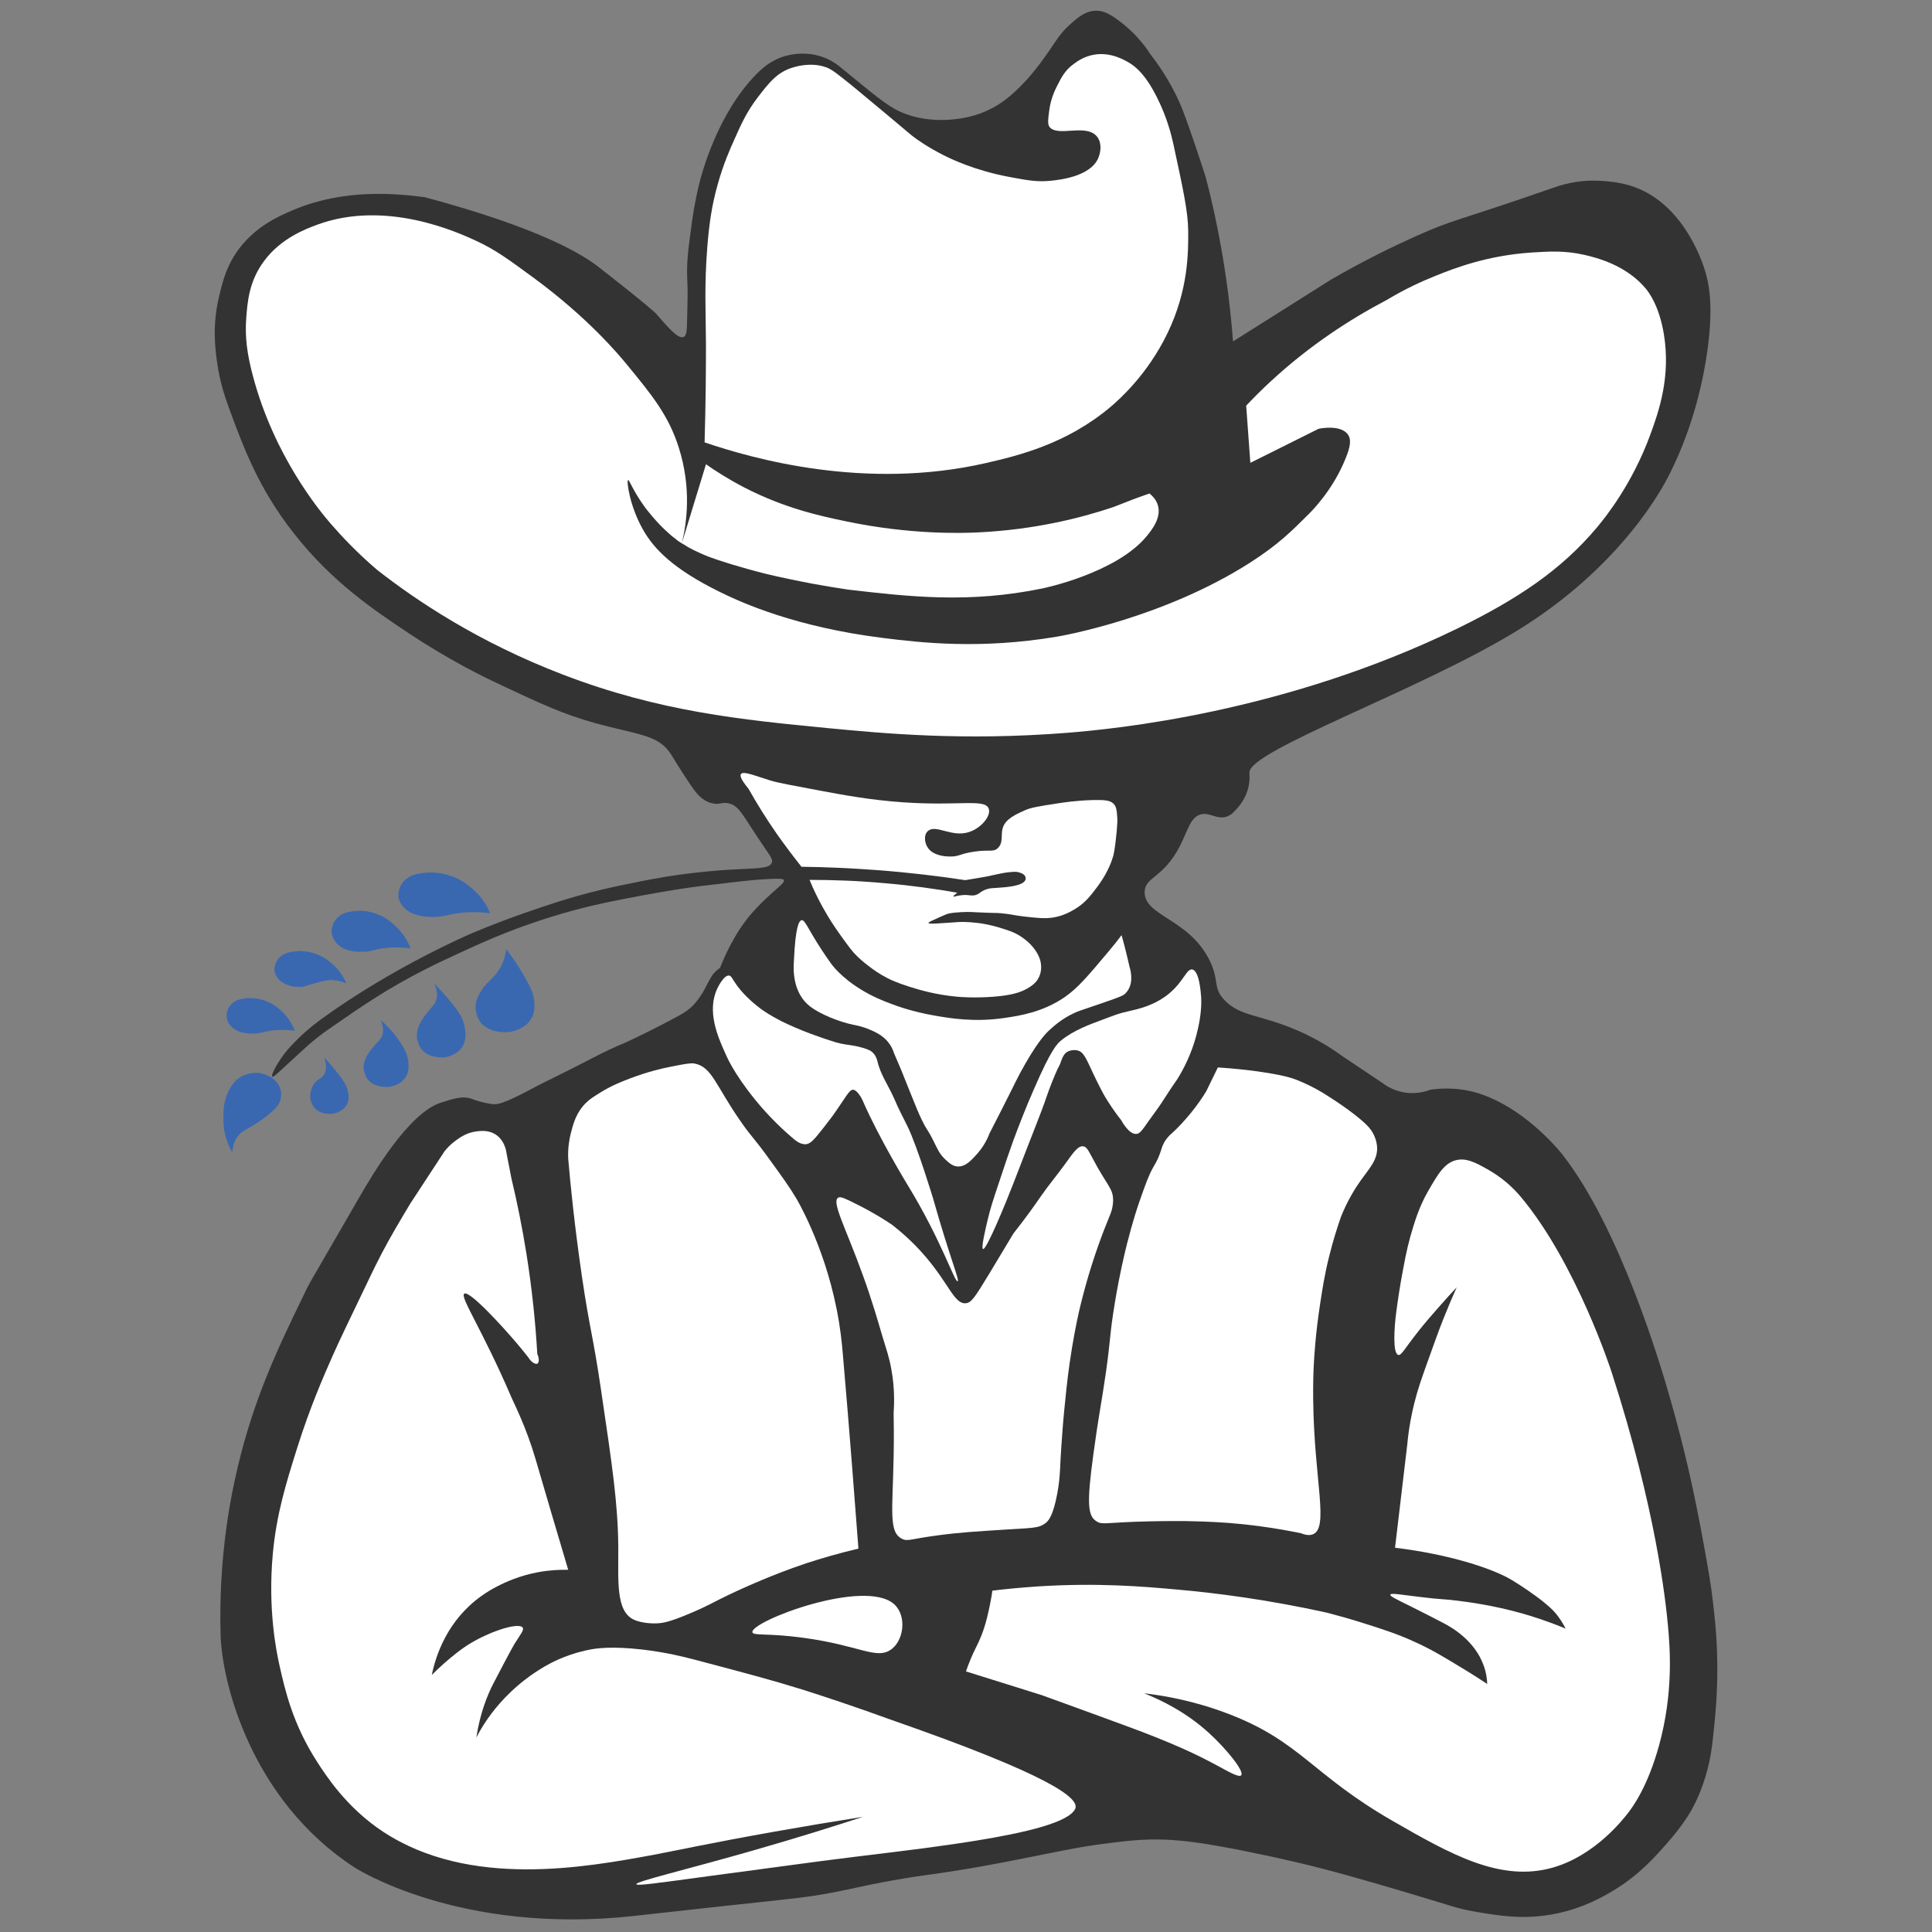 <?xml version="1.0" encoding="utf-8"?>
<!-- Generator: Adobe Illustrator 26.0.1, SVG Export Plug-In . SVG Version: 6.00 Build 0)  -->
<svg version="1.1" id="Layer_1" xmlns="http://www.w3.org/2000/svg" xmlns:xlink="http://www.w3.org/1999/xlink" x="0px" y="0px"
	 viewBox="0 0 1080 1080" style="enable-background:new 0 0 1080 1080;" xml:space="preserve">
<rect x="0" y="0" width="1080" height="1080" fill="#808080" stroke="none"/>
<style type="text/css">
	.Drop_x0020_Shadow{fill:none;}
	.Outer_x0020_Glow_x0020_5_x0020_pt{fill:none;}
	.Blue_x0020_Neon{fill:none;stroke:#8AACDA;stroke-width:7;stroke-linecap:round;stroke-linejoin:round;}
	.Chrome_x0020_Highlight{fill:url(#SVGID_1_);stroke:#FFFFFF;stroke-width:0.363;stroke-miterlimit:1;}
	.Jive_GS{fill:#FFDD00;}
	.Alyssa_GS{fill:#A6D0E4;}
	.st0{fill:#3968B1;}
	.st1{fill:#333333;}
	.st2{fill:#4173B8;}
	.st3{fill:#FFFFFF;}
</style>
<linearGradient id="SVGID_1_" gradientUnits="userSpaceOnUse" x1="0" y1="0" x2="6.123234e-17" y2="-1">
	<stop  offset="0" style="stop-color:#656565"/>
	<stop  offset="0.618" style="stop-color:#1B1B1B"/>
	<stop  offset="0.629" style="stop-color:#545454"/>
	<stop  offset="0.983" style="stop-color:#3E3E3E"/>
</linearGradient>
<g>
	<path class="st0" d="M157.04,534.51c2.51-1.97,5.4-2.37,7.62-2.68c5.89-0.79,10.62,0.95,12.55,1.66c4.15,1.58,6.66,3.71,8.3,5.13
		c4.44,3.79,6.76,7.89,8.11,11.13c-3.96-1.74-7.05-1.89-8.98-1.89c-2.22,0.08-4.44,0.63-8.98,1.89c-5.31,1.42-4.83,1.66-6.56,1.89
		c-0.77,0.08-7.43,0.71-12.26-3.23c-2.99-2.45-3.38-5.37-3.47-5.84C153.46,542.09,153.08,537.75,157.04,534.51z"/>
	<path class="st0" d="M130.01,560.71c2.32-1.97,5.12-2.37,7.24-2.6c5.6-0.71,10.04,0.95,11.87,1.66c3.86,1.5,6.18,3.55,7.91,5.13
		c4.25,3.79,6.47,7.97,7.72,11.28c-5.89-0.79-10.42-0.47-13.51,0c-4.54,0.71-5.69,1.58-9.65,1.58c-2.51,0-7.82,0-11.58-3.23
		c-2.8-2.37-3.28-5.29-3.28-5.84C126.63,568.2,126.25,563.94,130.01,560.71z"/>
	<path class="st0" d="M155.88,606.71c2.22,4.02,1.06,7.81,0.68,8.76c-1.06,2.92-2.99,4.66-6.66,7.73c-2.8,2.37-5.5,4.1-9.27,6.39
		c-4.25,2.6-4.44,2.45-5.69,3.47c-2.22,1.81-4.63,5.05-5.12,11.13c-2.41-4.26-3.57-7.97-4.15-10.65c-0.87-3.87-0.77-6.79-0.77-10.26
		c0-3.95,0.48-6.31,0.97-8.21c0.19-0.79,0.39-1.74,0.87-2.76c1.06-2.68,3.28-8.36,9.46-11.13c4.63-2.05,8.88-1.42,9.65-1.26
		C146.61,600.16,152.89,601.42,155.88,606.71z"/>
	<g>
		<path class="st1" d="M532.75,900.07"/>
		<path class="st2" d="M528.93,493.29"/>
		<path class="st2" d="M528.93,493.29"/>
		<path class="st1" d="M381.98,188.43c1.83-0.63,2.03-3.47,2.12-10.02c0.29-10.81,0.39-16.18,0.1-21.62
			c-0.48-9.39,0.39-16.25,2.22-29.83c0.58-4.5,1.83-13.57,4.44-24.22c1.35-5.44,10.04-39.06,32.14-61.47
			c3.47-3.47,8.59-8.05,16.79-10.18c2.22-0.55,9.36-2.21,17.57,0c6.85,1.81,11.2,5.37,13.7,7.5C487.47,52,495.38,58.87,503.1,62.42
			c13.9,6.31,31.37,5.68,44.11,1.26c12.35-4.26,19.98-12.15,24.51-16.73c6.85-6.94,13.61-16.89,15.15-19.1
			c3.76-5.52,5.98-9.47,11.48-14.36c4.05-3.63,8.49-7.5,14.48-7.5c3.76,0,6.95,1.5,11.48,4.73c12.64,9.07,18.34,19.02,18.34,19.02
			c8.2,10.49,13.13,19.81,16.21,26.43c2.61,5.68,4.73,11.91,8.98,24.22c2.61,7.73,4.73,14.2,6.18,18.7
			c5.98,22.8,12.35,53.89,15.25,91.77c18.34-11.52,36.58-23.12,54.91-34.64c18.05-10.42,34.07-18.23,46.52-23.83
			c22.39-10.1,22.39-8.21,77.02-27.22c3.28-1.18,9.94-3.47,19.11-4.1c0,0,12.74-0.87,24.42,2.68c28.57,8.68,39.47,40.48,41.21,45.53
			c2.7,7.89,5.4,19.96,2.32,44.19c-6.56,50.97-27.51,82.22-27.51,82.22c-6.76,11.05-30.01,46.48-78.56,76.46
			c-54.05,33.46-151.14,67.46-150.27,79.85c0,0.55,0.48,4.18-0.77,8.84c-1.35,5.05-3.96,8.44-5.21,10.02
			c-2.51,2.92-3.96,4.66-6.66,5.6c-5.5,1.81-9.07-2.21-13.99-1.34c-6.18,1.1-7.72,8.84-12.16,17.67
			c-9.36,18.31-19.59,17.2-19.78,25.8c-0.29,13.49,24.61,14.91,36.19,38.03c5.89,11.76,1.54,15.47,8.78,22.8
			c8.49,8.52,18.63,7.73,37.35,15.31c11.58,4.66,20.94,10.34,28.37,15.78c7.43,4.97,14.86,9.94,22.29,14.91
			c1.64,1.26,7.24,5.29,15.63,5.6c5.02,0.16,9.07-1.03,11.2-1.89c4.05-0.55,10.42-1.1,17.85,0c5.02,0.71,11,2.21,18.82,6
			c21.8,10.56,37.16,30.38,37.16,30.38c32.26,41.45,54.7,117.29,60.03,135.95c8.78,30.73,13.82,54.3,18.82,81.59
			c2.99,16.33,4.25,24.62,4.83,29.51c0.96,8.14,2.32,18.69,2.7,32.67c0.49,17.92-0.8,31.26-1.64,39.69
			c-0.98,9.8-1.56,14.7-2.82,20.31c-2.72,12.14-6.59,20.68-9.8,26.44c-0.13,0.24-0.24,0.43-0.28,0.51
			c-1.3,2.29-5.13,8.66-12.92,17.55c-7.47,8.53-16.09,18.38-30.54,27.08c-5.37,3.23-16.38,9.73-32.23,12.95
			c-17.32,3.52-31.18,1.26-45.26-1.18c-10.59-1.83-11.69-2.9-41.82-11.77c-19.19-5.65-36.62-10.77-56.62-15.51
			c-14.62-3.46-28.6-6.24-30.54-6.64c-3.86-0.8-8.3-1.65-14.14-2.67c-16.89-3-27.22-3.87-37.93-3.71
			c-7.82,0.16-13.32,0.79-22.29,1.89c-14.67,1.74-25.09,3.95-33.49,5.6c-21.62,4.34-34.74,6.94-49.12,9.31
			c-19.77,3.25-21.06,2.79-39.86,6.15c-17.31,3.1-20.16,4.25-33.35,6.74c-14.73,2.79-21.07,3.23-62.39,7.7
			c-14.38,1.56-23.95,2.62-30.68,3.38c-10.43,1.18-17.23,1.92-17.64,1.96c-98.2,10.85-156.46-27.17-156.46-27.17
			c-57.89-37.78-74.23-103.79-74.78-130.69c0,0,0,0,0,0c-0.97-39.04,4.33-70.84,9.59-93.01c9.28-39.15,22.96-67.41,35.92-94.19
			c5.37-11.09-0.13-0.88,31.98-56.52c7.17-12.42,27.49-47.12,45.51-52.98c7.28-2.37,12.55-4.09,17.64-2.1
			c1.86,0.72,5.83,2.14,11.37,2.84c0.93,0.12,1.98,0.09,3.24-0.17c3.27-0.68,7.92-2.92,11.2-4.5c3.28-1.58,3.47-1.81,9.84-5.13
			c2.9-1.5,3.57-1.81,11.2-5.6c5.98-3,8.98-4.5,11.2-5.6c9.84-4.97,11.87-6.23,18.05-9.15c3.76-1.81,6.95-3.16,8.98-3.95
			c0,0,11.1-4.97,26.93-13.41c5.4-2.84,9.36-5.05,12.55-8.84c3.47-4.02,5.31-7.73,5.31-7.73c0.29-0.63,0.97-1.89,2.03-3.87
			c1.83-3.39,2.41-4.18,2.9-4.81c0.77-0.87,1.93-2.13,3.76-3.39c1.74-4.42,7.82-19.25,17.76-30.54c3.47-3.95,7.24-7.65,11.2-11.2
			c4.44-4.02,7.43-6.15,6.66-7.42c-0.19-0.39-0.97-1.03-10.42-0.39c-4.54,0.24-10.71,0.79-22.29,2.21
			c-0.29,0.08-0.58,0.08-0.77,0.08c-11.87,1.5-10.04,1.1-15.63,1.89c-3.57,0.47-14.38,1.97-30.02,4.89
			c-16.21,3.08-29.05,5.52-45.75,10.42c-11.77,3.47-21.91,7.1-29.73,10.18c-10.13,3.95-17.95,7.58-26.73,11.6
			c-4.73,2.21-12.06,5.52-19.59,9.39c-20.75,10.57-34.65,20.12-51.34,31.72c-5.98,4.02-10.42,7.65-13.42,10.26
			c-1.93,1.74-3.47,3.16-11.2,10.26c-6.85,6.39-8.4,7.73-8.98,7.42c-0.97-0.47,2.12-6.15,4.83-10.18c2.61-3.87,5.31-6.63,7.62-9.07
			c4.73-4.89,9.46-8.84,14.38-12.47c40.73-29.75,84.83-48.45,84.83-48.45c13.42-5.68,24.22-9.47,30.5-11.68
			c10.04-3.47,24.32-8.44,42.18-12.7c5.12-1.18,10.42-2.37,12.55-2.76c4.63-0.95,13.9-2.92,24.22-4.58
			c16.89-2.68,32.14-3.63,33.49-3.71c15.35-0.95,22.87-0.39,24.51-3.71c0.87-1.81-0.39-3.47-3.76-8.36
			c-12.64-18.39-14.09-23.99-20.75-25.17c-3.67-0.63-4.73,1.1-8.98,0c-5.6-1.42-8.69-5.68-11.2-9.31
			c-7.72-11.2-10.33-16.41-12.55-19.41c-6.95-9.63-19.11-9.86-41.11-15.94c-18.72-5.21-30.98-11.05-55.49-22.57
			c-7.24-3.39-26.73-12.94-48.83-27.62c-19.4-12.94-43.04-28.64-64.57-56.18c-19.69-25.09-27.99-47.82-36.1-69.83
			c-2.51-6.94-5.12-14.83-6.56-24.93c-1.06-7.42-2.99-20.91,1.06-37.64c2.03-8.44,4.25-17.67,11.68-27.22
			c9.55-12.23,22.2-17.75,29.53-20.83c29.34-12.47,58.68-9.15,73.73-7.26c65.92,17.67,88.89,32.59,97.09,38.98
			c28.47,22.17,32.04,25.96,32.04,25.96C372.62,181.96,378.7,189.54,381.98,188.43z"/>
		<path class="st3" d="M393.87,247.29c0.68-23.2,0.77-42.14,0.77-55.08c-0.1-18.31-0.97-32.51,0.77-54.37
			c0.97-11.91,2.32-22.57,5.89-35.11c3.09-10.97,6.66-19.1,8.98-24.22c4.15-9.39,7.24-16.18,13.42-24.22
			c6.37-8.29,11-14.2,20.07-16.73c1.64-0.47,9.84-2.84,17.85,0c3.28,1.1,6.66,3.87,13.42,9.31c2.41,1.89,3.09,2.53,8.98,7.42
			c5.12,4.26,4.83,4.02,11.2,9.31c13.99,11.68,13.42,11.36,15.63,13.02c1.54,1.18,7.72,5.68,16.7,10.18
			c4.25,2.13,17.37,8.52,36.87,12.15c9.75,1.81,15.06,2.84,22.58,2.13c4.92-0.47,21.91-2.21,26.73-12.23
			c1.83-3.79,2.51-10.18-1.54-13.57c-6.66-5.6-20.85,1.1-25.38-4.18c-1.25-1.5-0.97-4.1-0.29-9.23c0.77-6.15,2.9-10.89,4.34-13.73
			c2.51-4.89,4.44-8.84,9.36-12.39c2.03-1.5,5.98-4.42,12.06-5.29c8.98-1.26,16.31,3.08,19.11,4.73c3.57,2.21,8.88,6.39,15.25,19.02
			c6.08,11.99,8.3,22.09,9.17,25.8c5.5,25.41,8.3,38.19,8.4,48.92c0.1,12.15,0.1,33.06-11.48,57.13
			c-11.2,23.36-27.31,37.48-32.04,41.5c-24.61,20.67-51.54,27.14-69.39,31.25C483.63,274.36,420.61,256.37,393.87,247.29z"/>
		<path class="st3" d="M394.65,259.52c5.02,3.55,12.26,8.21,21.33,12.94c22.68,11.68,42.37,15.94,57.23,19.02
			c35.81,7.5,64.66,6.55,73.25,6.15c32.04-1.5,57.91-8.13,75.76-14.12c4.05-1.58,8.11-3.16,12.16-4.73c2.7-0.95,5.4-1.97,8.2-2.92
			c1.54,1.26,3.57,3.24,4.54,6.15c2.51,7.18-3.38,14.36-6.08,17.67c-16.99,20.75-58,29.19-58,29.19
			c-41.4,8.6-74.89,4.66-109.06,0.71c-6.37-0.95-13.03-2.05-19.88-3.31c-9.17-1.74-17.85-3.55-26.06-5.52
			c-14.96-3.79-25.96-7.34-31.27-9.31c-6.66-2.53-11.77-5.37-12.55-5.84c-0.1-0.08-0.77-0.47-1.74-1.1
			c-0.39-0.24-0.77-0.47-1.35-0.79c-0.68-0.39-2.03-1.18-3.57-2.53c0,0-1.83-1.34-3.57-2.92c-7.43-6.47-13.51-14.76-13.51-14.76
			c-6.76-9.31-8.69-15.39-9.36-15.15c-1.06,0.32,0.97,14.91,8.4,27.85c5.89,10.34,16.31,21.62,42.75,34.64
			c12.74,6.31,43.04,19.81,91.49,25.8c20.75,2.6,54.14,6.47,96.9-0.71c3.38-0.55,59.84-10.49,108.29-41.5
			c15.63-10.02,23.16-17.6,32.81-27.22c2.12-2.13,13.7-13.89,20.56-31.25c2.51-6.15,3.38-10.57,0.77-13.57
			c-4.25-4.97-15.06-2.92-16.02-2.68c-12.74,6.31-25.38,12.7-38.12,19.02c-0.77-10.65-1.54-21.3-2.32-31.96
			c4.25-4.5,8.78-9.07,13.7-13.57c21.62-20.04,44.3-34.72,64.86-45.53c10.23-6.15,19.78-10.49,27.51-13.57
			c10.33-4.18,28.66-11.28,53.37-12.94c10.23-0.63,18.72-1.18,29.73,1.34c6.08,1.42,23.16,5.44,34.36,19.02
			c1.45,1.81,7.24,9.15,9.94,25.17c3.96,23.91-2.8,43.32-7.62,56.42c-10.04,27.38-24.9,45.92-29.73,51.68
			c-19.98,23.83-44.4,40.08-77.79,56.42c-97.28,47.42-192.83,56.42-218.89,58.47c-57.52,4.5-101.53,0.39-133.48-2.68
			c-47.97-4.66-93.81-9.15-147.95-29.91c-47.58-18.23-82.13-41.58-103.75-58.47c-11-9.39-19.5-18.38-25.96-25.8
			c-6.27-7.26-31.56-37.72-43.43-82.22c-3.38-12.55-4.63-22.17-3.86-32.67c0.68-9,1.54-20.67,9.94-31.96
			c9.36-12.7,23.07-17.91,29.73-20.36c38.6-14.2,78.85,4.42,88.5,8.84c11.2,5.13,18.34,10.49,32.81,21.07
			c30.02,22.09,47.39,42.85,51.83,48.29c14.09,17.12,23.26,28.41,28.95,46.24c7.24,22.65,4.54,42.21,1.74,53.66"/>
		<path class="st3" d="M414.24,432.64c1.45-1.74,8.01,1.1,16.31,3.63c4.25,1.34,12.26,2.76,28.18,5.76
			c11.87,2.21,27.7,5.21,46.13,6.47c30.59,2.13,45.07-1.97,47.68,3.16c2.03,3.95-3.96,11.44-11.2,13.57
			c-9.36,2.84-17.95-4.34-22.39-0.87c-2.8,2.13-2.22,7.02,0,9.94c3.38,4.42,10.52,4.5,12.16,4.5c5.12,0.08,5.6-1.58,13.22-2.68
			c8.49-1.34,10.81,0.32,13.22-1.81c3.67-3.16,1.64-7.58,3.09-11.76c1.64-4.89,7.43-7.42,12.55-9.71c3.18-1.42,8.11-2.21,17.85-3.71
			c3.57-0.55,10.71-1.66,20.07-1.89c6.76-0.16,9.36,0.24,11.2,1.89c1.74,1.58,1.93,3.71,2.22,7.42c0.19,1.97,0.1,3.47-0.29,8.21
			c-0.97,10.02-1.64,12.55-1.93,13.73c-0.58,1.89-1.25,3.87-2.22,6c-0.77,1.66-2.7,5.92-6.66,11.2c-3.96,5.29-7.14,9.47-13.42,13.02
			c-1.93,1.1-4.73,2.68-8.98,3.71c-5.31,1.34-9.75,0.87-17.85,0c-7.24-0.79-6.66-1.26-13.42-1.89c-3.38-0.32-2.03,0-13.8-0.55
			c-0.87-0.08-4.25-0.32-8.78-0.08c-2.7,0.16-5.02,0.39-6.47,0.71c-1.45,0.24-2.8,0.95-5.69,2.21c-4.05,1.81-6.08,2.68-5.98,3.16
			c0.1,0.39,1.74,0.39,4.92,0.24c6.27-0.32,8.88-0.63,11.68-0.79c5.12-0.24,9.07,0.32,11.87,0.63c1.74,0.24,5.89,0.87,11.1,2.45
			c4.83,1.5,8.4,2.53,12.26,5.13c5.89,3.87,8.4,8.29,8.98,9.31c0.87,1.58,1.93,3.71,2.12,6.71c0.1,1.34,0.19,4.81-2.12,8.21
			c-0.68,1.03-2.22,2.84-5.89,4.89c-3.57,1.97-8.4,3.63-18.72,4.42s-18.34,0.16-20.07,0c-12.16-1.1-21.04-3.79-26.83-5.6
			c-7.24-2.29-10.91-4.1-12.45-4.89c-4.54-2.37-7.91-4.81-9.84-6.31c-1.45-1.1-3.96-3-6.66-5.6c-2.99-2.84-4.92-5.6-8.98-11.2
			c-4.63-6.39-7.43-11.05-8.49-12.94c-1.45-2.45-2.51-4.34-2.9-5.13c-1.83-3.39-4.15-7.97-6.47-13.65c12.84,0,27.12,0.47,42.46,1.89
			c14.67,1.26,28.08,3.16,40.15,5.29c-2.03,1.5-2.32,1.97-2.22,2.13c0.19,0.32,1.93-0.55,5.02-0.79c0.97-0.08,1.64-0.08,2.22-0.08
			c1.64,0.08,2.51,0.39,4.15,0.24c3.18-0.39,3.38-2.21,7.24-3.47c2.03-0.63,2.99-0.55,6.27-0.79c3.38-0.24,13.9-0.79,15.35-4.34
			c0.39-0.87,0-1.74,0-1.89c-0.77-1.81-3.67-2.45-4.15-2.53c-0.58-0.16-1.45-0.24-3.57-0.08c-2.9,0.24-5.12,0.63-5.69,0.79
			c-3.47,0.71-6.37,1.34-8.98,1.89c-3.76,0.63-7.43,1.26-11.2,1.89c-15.06-2.29-31.46-4.26-49.12-5.6
			c-14.96-1.1-29.15-1.74-42.46-1.89c-4.44-5.6-8.98-11.6-13.51-17.99c-6.18-8.84-11.48-17.44-16.02-25.49
			C415.88,437.77,413.08,434.06,414.24,432.64z"/>
		<path class="st3" d="M448.21,514.39c1.83-0.16,3.38,4.81,11.2,16.73c1.74,2.6,3.18,4.81,4.25,6.23l0,0
			c1.35,2.05,6.37,9,18.14,16.1c6.27,3.79,11.68,5.92,15.63,7.42c4.25,1.66,12.93,4.73,24.71,6.79c9.36,1.66,22.78,3.87,39.67,1.34
			c8.01-1.18,21.23-3.16,33.59-11.76c7.33-5.13,12.84-11.76,23.93-24.93c3.28-3.87,5.89-7.18,7.62-9.55
			c0.77,2.68,1.54,5.44,2.22,8.28c0.77,3.16,1.54,6.23,2.22,9.31c1.06,3.47,2.32,10.26-2.22,14.91c-1.16,1.18-2.12,1.74-13.42,5.6
			c-12.06,4.18-13.13,4.34-15.63,5.6c-6.66,3.16-10.71,6.86-13.42,9.31c-1.83,1.66-5.89,5.6-13.42,18.62
			c-4.54,7.81-6.08,11.68-13.42,26.04c-2.8,5.6-5.21,10.1-6.66,13.02c-1.93,5.13-4.63,8.84-6.66,11.2
			c-3.28,3.71-6.76,7.65-11.2,7.42c-2.7-0.16-4.63-1.81-6.66-3.71c-3.57-3.23-4.63-6.15-7.05-10.97c-3.28-6.55-3.18-4.89-6.37-11.44
			c-1.64-3.31-3.38-7.65-6.85-16.25c-2.22-5.52-2.8-7.02-4.54-11.36c-1.74-4.1-3.18-7.42-4.15-9.71c-1.16-3.71-3.18-6.15-4.44-7.42
			c-2.99-3-6.37-4.5-8.98-5.6c-4.15-1.81-7.72-2.45-8.88-2.68c-8.49-1.66-19.3-6.23-24.61-10.34c-9.27-7.26-9.55-19.33-8.98-26.04
			C444.64,518.57,446.57,514.47,448.21,514.39z"/>
		<path class="st3" d="M444.41,637.27c-6.08-5.05-14.19-12.55-22.39-22.65c-12.35-15.31-15.92-24.3-16.79-26.28
			c-4.05-9-10.13-23.04-4.34-35.59c0.29-0.63,3.67-7.73,6.66-7.42c1.35,0.16,1.64,1.74,4.44,5.6c2.51,3.47,5.02,5.84,6.66,7.42
			c0.87,0.87,3.28,3.08,6.66,5.6c1.83,1.34,5.31,3.71,11.29,6.79c10.81,5.44,23.16,9.55,27.89,11.05l0,0
			c7.53,2.68,10.91,1.89,17.85,3.95c3.47,1.03,4.44,1.74,5.12,2.29c2.32,1.97,2.8,4.5,3.09,5.44c1.64,7.18,6.18,13.57,9.17,20.36
			c3.18,7.42,5.02,10.49,7.62,15.86c5.6,11.6,14.28,40.32,14.28,40.32c9.36,33.14,14.96,45.84,13.7,46.24
			c-1.74,0.47-9.07-22.96-27.99-53.89c0,0-15.73-25.72-24.9-46.71v-0.08c-0.77-1.74-3.18-6.08-5.4-6.39
			c-2.32-0.24-4.05,4.02-11.48,14.44c-1.06,1.5-2.61,3.39-5.5,7.18c-5.21,6.63-7.05,8.6-9.65,8.84
			C447.98,639.72,445.76,638.38,444.41,637.27z"/>
		<path class="st1" d="M418.87,553.68"/>
		<path class="st1" d="M406.61,542.56"/>
		<path class="st3" d="M549.55,698.24c-1.25-0.32,1.25-10.81,2.51-16.1c1.54-6.63,3.18-11.52,5.6-18.78
			c4.44-13.49,6.76-20.2,8.88-26.04c3.09-8.28,6.66-17.6,11.2-27.93c10.13-23.51,13.42-26.12,15.63-27.93
			c6.95-5.6,16.12-8.92,22.29-11.2c7.33-2.68,8.3-3.47,17.85-5.6c5.89-1.34,13.61-3.87,20.07-9.31c8.01-6.63,9.75-13.89,12.84-13.41
			c4.05,0.63,4.83,13.02,5.02,15.31c0.19,3.39,0,6.15-0.19,8.05c-0.29,3-0.77,6.15-1.54,9.55c-2.32,10.73-6.37,19.57-10.42,26.51
			c-2.22,3.79-1.25,1.58-10.13,15.39c-2.12,3.23-4.54,6.31-6.76,9.47c-4.05,5.84-5.21,7.5-7.14,7.65c-4.05,0.32-7.82-6.47-8.49-7.65
			c-4.15-5.29-7.05-9.86-8.98-13.02c-1.25-2.13-3.67-6.71-6.66-13.02c-4.05-8.6-5.31-12.23-8.98-13.02c-1.93-0.39-4.44,0-5.98,1.1
			c-1.93,1.42-2.8,4.34-3.47,6.23c-1.06,2.76-0.29,0.08-2.9,6.23c-2.9,6.86-4.54,11.76-4.54,11.76c-2.03,6-4.34,11.91-6.66,17.83
			c-1.35,3.39-2.22,5.68-3.76,9.63c-5.12,13.26-7.05,18.23-8.4,21.7C562.38,672.2,551.48,698.71,549.55,698.24z"/>
		<path class="st3" d="M504.28,860.23c-7.62-3.71-5.31-15.47-4.73-46.08c0.19-10.49,0.1-18.94,0-24.22
			c0.39-5.68,0.58-14.2-1.25-24.3c-1.16-6.79-2.9-11.52-5.12-18.94c-2.41-8.13-5.6-19.41-10.81-33.77
			c-9.75-27.06-17.85-41.35-13.7-43.48c1.35-0.71,4.54,0.87,10.91,4.1c8.4,4.18,14.77,8.21,19.11,11.13
			c4.63,3.63,11.68,9.55,18.72,17.83c13.03,15.23,16.02,26.35,22.29,26.04c3.28-0.16,5.21-3.23,13.42-16.73
			c3.18-5.21,7.72-12.86,13.42-22.33c6.95-8.76,12.06-16.02,15.54-21.07c4.25-6.15,9.17-11.91,13.51-17.99
			c4.25-5.92,6.95-9.94,9.84-9.63c2.03,0.24,2.99,2.37,5.12,6.31c8.3,15.86,11.77,17.12,11.68,23.99c0,2.05-0.39,5.21-2.12,9.07
			c-3.86,9.39-8.88,22.72-13.42,39.14c-1.06,3.79-1.93,7.42-2.8,10.81c-0.77,3.23-2.7,11.52-4.63,23.28
			c-1.93,11.76-2.9,20.59-3.76,29.27c-1.06,9.78-1.64,17.6-2.22,26.04c-0.77,9.94-0.39,16.18-2.22,26.04
			c-2.41,12.94-5.02,15.47-6.66,16.73c-3.96,3-7.62,2.6-24.51,3.71c-13.42,0.87-24.03,1.5-35.52,3.08
			C508.72,860.31,507.37,861.81,504.28,860.23z"/>
		<path class="st3" d="M335.97,776.91c-4.63-31.4-6.18-32.9-10.71-63.6c-4.05-27.93-6.37-50.82-7.62-65.57
			c-0.29-6.23,0.68-11.2,1.54-14.6c1.35-5.13,2.9-11.2,8.4-16.65c2.12-2.13,4.15-3.31,8.01-5.76c6.27-3.87,11.68-6,16.41-7.81
			c10.33-3.95,18.82-5.84,22.58-6.55c7.53-1.5,11.29-2.21,13.42-1.89c10.13,1.74,11.87,12.31,26.83,33.53
			c5.98,8.44,6.18,7.42,15.63,20.52c6.76,9.31,10.71,14.76,14.67,21.38c0,0,15.25,25.33,22.49,61.55
			c2.22,10.97,2.99,19.33,3.47,24.78c3.76,43,6.95,85.53,8.78,109.44c-11.68,2.76-21.43,5.68-28.95,8.13
			c-11.1,3.71-19.4,7.1-24.9,9.39c-9.84,4.1-18.14,7.97-24.51,11.2c-6.27,3.31-11.58,5.76-15.63,7.42
			c-11.77,5.05-15.63,5.44-17.85,5.6c-4.92,0.32-10.23-0.47-13.42-1.89c-10.52-4.58-8.88-21.62-8.98-40.56
			C345.43,840.43,342.24,819.28,335.97,776.91z"/>
		<path class="st3" d="M613.24,850.61c3.28,1.89,4.92,0.39,28.95-0.16c10.91-0.24,18.53-0.16,20.56-0.16
			c3.67,0.08,13.32,0.24,24.03,1.03c10.13,0.79,23.84,2.37,40.44,5.76c3.28,1.34,5.31,1.1,6.47,0.71
			c9.55-3.39,0.87-30.06,0.39-75.43c-0.1-8.6,0.1-15.31,0.39-20.36c0.19-3.39,0.87-16.02,3.47-32.98
			c1.25-8.13,2.41-16.02,5.02-26.51c2.22-9,4.63-16.57,6.66-22.33c3.67-9.15,7.91-15.94,11.2-20.52c4.73-6.63,9.46-11.44,8.98-18.62
			c-0.29-3.55-1.64-6.39-2.22-7.42c-1.25-2.37-3.18-5.05-11.2-11.2c-3.28-2.53-7.82-5.76-13.42-9.31
			c-4.15-2.76-9.84-6.08-17.57-9.23c-0.48-0.24-0.87-0.32-0.97-0.39c-2.7-1.03-8.59-2.84-22.68-4.73
			c-5.21-0.71-12.35-1.5-20.94-2.05c-2.12,4.42-4.34,8.84-6.47,13.26c-2.22,3.71-5.02,7.73-8.4,11.91
			c-3.67,4.5-7.24,8.36-10.71,11.52c-1.35,1.1-3.18,2.92-4.54,5.44c-1.16,2.13-1.35,3.55-2.32,6.15c-1.25,3.55-2.61,5.6-3.86,7.81
			c-2.51,4.58-4.15,9.23-7.24,17.99c-1.25,3.47-3.96,11.6-7.24,24.46c-1.16,4.66-4.05,16.25-6.85,33.3
			c-2.9,17.52-2.12,18.39-4.92,38.43c-2.61,18.15-4.15,24.46-6.95,45.29C607.36,840.98,608.03,847.61,613.24,850.61z"/>
		<path class="st3" d="M420.61,912.47c-1.45-6,62.93-30.62,79.33-15.62c7.24,6.63,5.31,21.15-2.7,25.8c-8.01,4.73-17.76-3-48.06-7.1
			C429,912.79,421.09,914.52,420.61,912.47z"/>
		<path class="st3" d="M814.37,648.45c5.44-1.13,10.39,1.3,17.85,5.6c6.68,3.85,11.43,8.08,14.47,11.19c0,0,1.77,1.8,3.38,3.73
			c31.07,37.02,50.76,97.84,50.76,97.84c24.93,77.01,30.28,128.28,31.54,141.67c1.29,13.75,3.02,38.11-4.92,67.11
			c-6.35,23.2-14.84,34.6-17.22,37.68c-2.83,3.66-18.34,23.73-41.82,30.61c-29.58,8.68-57.97-7.63-89.79-25.9
			c-45.38-26.06-51.58-44.58-92.25-60.05c-19.08-7.26-35.9-10.1-46.78-11.37c9.65,3.87,23.55,10.57,36.38,22.33
			c9.84,9,20.07,21.7,17.76,23.59c-1.45,1.18-7.14-2.21-14.48-6.15c-9.26-4.97-22.39-11.52-50.38-21.78
			c-15.54-5.68-30.98-11.36-46.52-16.96c-14.09-4.42-28.18-8.84-42.37-13.26c0.58-1.66,1.45-4.18,2.7-7.1
			c2.03-4.81,3.09-6.47,4.54-9.71c3.47-7.58,4.83-14.2,6.18-20.52c0.68-3.23,1.06-5.92,1.35-7.81c6.18-0.79,14.96-1.66,25.38-2.37
			c33.3-2.13,58.49,0,77.79,1.74c22.29,1.97,50.96,5.68,83.87,12.94c5.4,1.42,12.74,3.39,21.33,6.15
			c10.62,3.39,18.63,5.92,28.57,10.57c8.98,4.1,15.54,8.13,25.19,13.97c6.08,3.63,11,6.86,14.48,9.15c-0.1-3-0.58-6.47-1.93-10.18
			c-4.92-13.97-17.76-21.38-22.49-23.83c-4.54-2.37-10.91-5.68-18.72-9.55c-7.53-3.71-11.39-5.52-11-6.39
			c0.39-1.03,6.08,0.08,16.79,1.34c12.06,1.5,11.58,0.95,20.56,2.05c6.37,0.79,19.88,2.53,36.19,7.1c6.37,1.81,14.77,4.5,24.42,8.52
			c-1.16-2.29-2.99-5.6-6.08-9.15c-1.06-1.18-3.57-3.95-10.71-9.15c-6.47-4.73-12.16-8.21-14.48-9.55
			c-10.04-5.68-32.91-13.57-64.08-17.36c2.32-19.25,4.54-38.51,6.85-57.76c0.87-9.55,2.51-17.28,3.86-22.8
			c1.93-7.81,4.15-14.2,8.78-26.99c2.37-6.53,4.42-12.55,7.62-20.59c2.79-7.01,5.34-12.92,7.36-17.42
			c-2.8,2.99-6.54,7.05-10.83,11.98c-3.71,4.25-6.69,7.65-10.33,12.23c-8.11,10.21-9.75,14.01-11.48,13.57
			c-3.33-0.85-2.19-16.12-1.16-23.83c0.77-5.76,1.93-14.12,3.86-24.15c1.83-9.94,3.18-15.7,5.69-23.83
			c1.4-4.54,3.86-12.06,8.17-19.57C803.76,656.4,807.51,649.87,814.37,648.45z"/>
		<path class="st3" d="M166.07,809.58c7.19-22.91,14.97-40.6,19.93-51.81c3.64-8.22,9.44-20.25,21.01-44.3
			c1.62-3.37,3.58-7.46,6.4-12.85c4.98-9.49,9.81-17.56,15.78-27.55l0,0c3.2-4.89,6.4-9.78,9.6-14.67c3.2-4.89,6.4-9.78,9.6-14.67
			c1.26-1.63,3.34-3.99,6.46-6.23c2.41-1.73,6.1-4.38,11.54-5.05c2.31-0.29,6.03-0.68,9.6,1.13c6.21,3.16,7.11,10.4,7.2,11.29
			c0.89,4.59,1.78,9.18,2.68,13.77c3.14,13.13,6.01,27.19,8.4,42.14c3.19,19.99,5.08,38.77,6.08,56.1c1.25,2.68,0.97,4.97,0,5.44
			c-0.97,0.47-3.38-0.79-4.92-3.39c-1.59-2.04-3.63-4.6-6.08-7.5c-8.45-10-26.87-30.15-29.8-28.25
			c-2.66,1.72,10.01,19.86,26.42,58.15c1.31,3.05,8.16,16.41,13.32,34.01c6.08,20.75,12.16,41.5,18.34,62.18
			c-4.63-0.08-10.33,0.16-16.79,1.34c-10.13,1.89-18.05,5.37-23.26,8.13c-2.8,1.42-5.6,3.16-8.4,5.13
			c-19.21,13.65-25.58,33.38-27.8,44.19c1.64-1.66,3.96-3.87,6.85-6.47c5.21-4.58,9.65-7.89,11.1-8.84
			c11.29-7.97,30.21-14.52,32.81-11.2c0.97,1.26-0.87,3.39-4.54,9.15c0,0-1.64,2.6-11.77,22.09c-3.38,6.55-7.43,16.41-9.55,30.22
			c5.4-10.42,11.87-17.99,16.79-23.04c7.05-7.18,13.51-11.6,15.63-13.02c2.99-1.97,7.14-4.73,13.32-7.5
			c8.59-3.79,15.83-5.21,17.95-5.6c3.28-0.63,11.87-1.97,29.05,0c13.51,1.58,23.55,4.18,29.05,5.6
			c29.05,7.65,43.53,11.52,60.32,16.73c12.93,4.1,29.63,9.63,49.12,16.73c89.56,31.17,105.58,43.87,103.65,49.71
			c-0.05,0.14-0.09,0.25-0.2,0.45c-7.56,14.84-93.77,22.64-141.92,29.03c-35.76,4.75-61.5,8.24-61.5,8.24
			c-30.39,4.13-41.59,5.73-41.82,4.71c-0.35-1.58,25.96-7.61,65.19-18.84c26.18-7.49,47.42-14.23,61.5-18.84
			c-16.16,2.55-32.57,5.29-49.2,8.24c-37.28,6.62-56.8,10.95-67.65,12.95c-38.14,7.05-103.06,19.04-151.54-12.95
			c-20.29-13.39-31.86-31.38-36.87-39.18c-13.42-20.88-17.77-39.61-20.94-53.83c-1.69-7.6-6.58-31.34-3.69-62.4
			C154.62,846.05,159.96,829.04,166.07,809.58z"/>
		<path class="st0" d="M227.2,491.27c3.18-2.53,6.85-2.92,9.75-3.31c7.53-0.95,13.61,1.18,16.02,2.05c5.21,1.89,8.3,4.5,10.62,6.39
			c5.69,4.73,8.69,9.94,10.42,14.12c-7.91-1.03-14.09-0.55-18.24,0c-6.18,0.87-7.62,1.97-13.03,2.05c-3.38,0-10.52,0-15.63-4.02
			c-3.76-3-4.34-6.63-4.44-7.26C222.66,500.66,222.18,495.22,227.2,491.27z"/>
		<path class="st0" d="M271.4,574.04c-3.57-2.37-4.44-5.37-5.12-7.73c-0.1-0.39-0.19-0.63-0.19-0.71
			c-1.16-4.66,1.45-9.23,2.22-10.65c3.67-6.15,6.56-6.94,10.04-11.91c1.83-2.6,3.96-6.63,4.63-12.47
			c5.69,7.42,9.46,13.81,11.97,18.54c2.22,4.1,3.28,6.86,3.67,10.42c0.29,2.76,0.77,8.6-4.25,13.1c-3.76,3.31-8.59,4.1-9.36,4.26
			C284.24,576.96,277.1,577.83,271.4,574.04z"/>
		<path class="st0" d="M189.27,512.42c2.7-2.29,5.89-2.76,8.4-3.08c6.47-0.87,11.68,1.03,13.7,1.89c4.44,1.74,7.14,4.1,9.17,5.92
			c4.83,4.42,7.53,9.23,8.98,13.02c-6.85-0.95-12.06-0.55-15.63,0c-5.31,0.79-6.56,1.89-11.2,1.89c-2.9,0-9.07,0-13.42-3.71
			c-3.28-2.76-3.76-6.15-3.86-6.71C185.41,521.1,184.93,516.13,189.27,512.42z"/>
		<path class="st0" d="M237.82,588.56c-2.99-2.05-3.76-4.66-4.34-6.71c-0.1-0.32-0.19-0.55-0.19-0.63c-1.06-4.1,1.06-8.21,1.64-9.39
			c0.87-1.58,1.64-2.76,2.32-3.71c3.18-4.26,4.63-5.44,5.79-7.26c1.25-2.13,2.12-5.52-0.29-11.13c7.72,8.05,12.74,14.52,14.09,16.89
			c1.35,2.21,2.12,4.42,2.12,4.42c0.29,0.79,0.48,1.58,0.68,2.45c0.19,0.71,0.29,1.5,0.39,2.29c0.29,2.45,0.77,7.5-3.28,11.44
			c-3.09,2.92-7.05,3.63-7.72,3.79C248.43,591.01,242.54,591.8,237.82,588.56z"/>
		<path class="st0" d="M178.27,621.31c-2.61-1.42-3.47-3.39-4.15-4.89c0-0.08-0.1-0.24-0.19-0.47c-0.19-0.39-0.77-2.05-0.39-4.73
			c0.19-1.18,0.58-3.39,2.22-5.6c1.64-2.13,3.09-2.45,4.44-3.71c1.64-1.58,2.99-4.5,1.16-10.81c4.63,5.37,8.11,9.55,9.65,11.76
			c1.83,2.68,2.8,4.42,3.38,6.86c0.48,1.81,1.35,5.76-1.45,9.15c-2.12,2.53-5.21,3.31-5.69,3.47
			C186.86,622.41,182.32,623.52,178.27,621.31z"/>
		<path class="st0" d="M207.61,605.29c-2.7-1.89-3.38-4.26-3.96-6.08c-0.1-0.32-0.1-0.47-0.19-0.55c-0.87-3.71,1.06-7.34,1.64-8.44
			c0.68-1.26,1.35-2.21,2.03-3.08c2.9-3.63,4.44-4.89,5.6-6.47c1.35-1.89,2.22-4.97,0.19-10.42c3.09,2.76,5.4,5.29,7.05,7.26
			c0.97,1.18,3.28,4.1,5.5,7.97c1.25,2.13,2.03,4.02,2.51,6.23c0.19,0.63,0.29,1.34,0.29,2.05c0.19,2.21,0.68,6.79-3.18,10.34
			c-2.8,2.68-6.47,3.23-7.14,3.39C217.45,607.58,212.05,608.29,207.61,605.29z"/>
		<path class="st1" d="M401.31,549.74"/>
		<path class="st1" d="M528.93,493.29"/>
	</g>
</g>
</svg>
